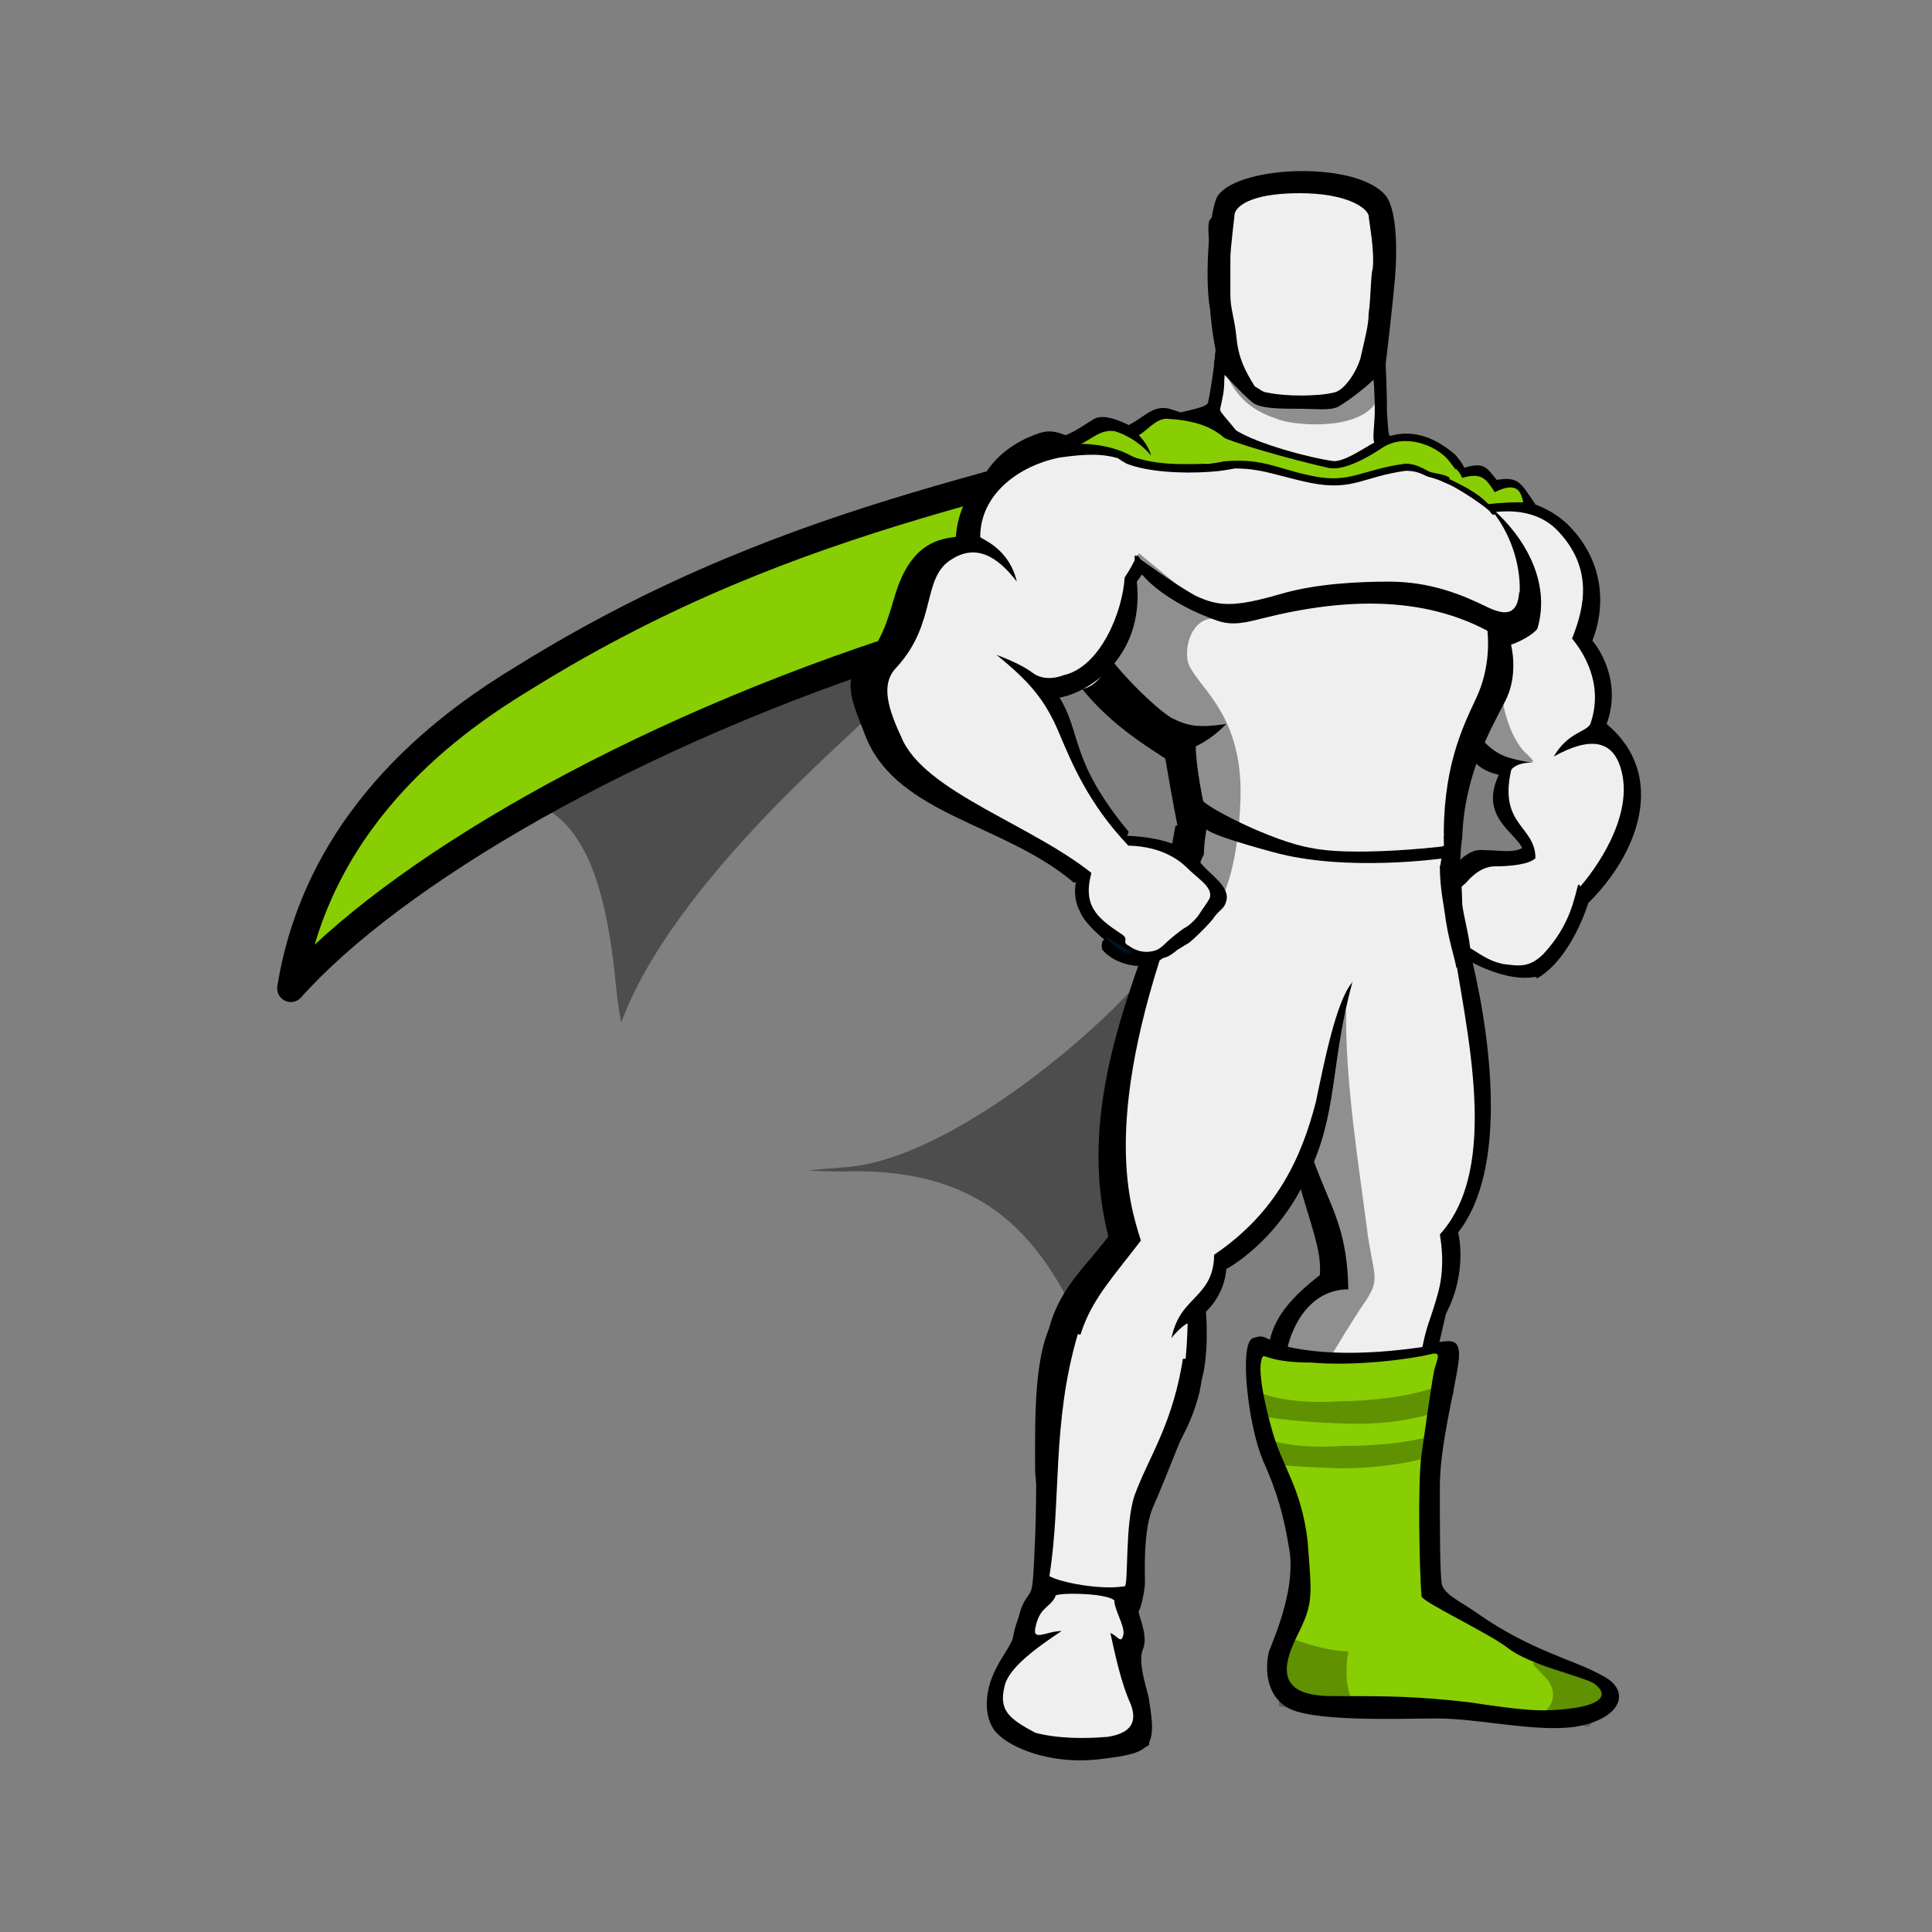 <?xml version="1.0" encoding="utf-8"?>
<!-- Generator: Adobe Illustrator 26.4.1, SVG Export Plug-In . SVG Version: 6.00 Build 0)  -->
<svg version="1.1" id="Layer_1" xmlns="http://www.w3.org/2000/svg" xmlns:xlink="http://www.w3.org/1999/xlink" x="0px" y="0px"
	 viewBox="0 0 95 95" style="enable-background:new 0 0 95 95;" xml:space="preserve">
<rect x="0" y="0" width="95" height="95" fill="#808080" stroke="none"/>
<style type="text/css">
	
		.st0{opacity:0.4;clip-path:url(#SVGID_00000067956246178318465640000009272281118133976746_);fill-rule:evenodd;clip-rule:evenodd;enable-background:new    ;}
	
		.st1{fill-rule:evenodd;clip-rule:evenodd;fill:#88CE02;stroke:#000000;stroke-width:1.343;stroke-linejoin:round;stroke-miterlimit:1.075;}
	
		.st2{opacity:0.4;clip-path:url(#SVGID_00000118397724688007951300000012264165008841527214_);fill-rule:evenodd;clip-rule:evenodd;enable-background:new    ;}
	.st3{fill-rule:evenodd;clip-rule:evenodd;}
	.st4{fill-rule:evenodd;clip-rule:evenodd;fill:#EFEFEF;}
	.st5{fill-rule:evenodd;clip-rule:evenodd;fill:#88CE02;}
	.st6{fill-rule:evenodd;clip-rule:evenodd;fill:#001423;}
	.st7{opacity:0.3;fill-rule:evenodd;clip-rule:evenodd;enable-background:new    ;}
	.st8{opacity:0.4;fill-rule:evenodd;clip-rule:evenodd;enable-background:new    ;}
	
		.st9{fill-rule:evenodd;clip-rule:evenodd;fill:#88CE02;stroke:#000000;stroke-width:0.699;stroke-linejoin:round;stroke-miterlimit:2.687;}
</style>
<g id="capeFlow1">
	<g>
		<g>
			<defs>
				<path id="SVGID_1_" d="M46.9,26.4c-3.1,1-5,1.8-11.3,4.7c-3.5,1.6-13.2,5.5-15.5,9.8c7.8-4.5,9.6,1.2,10.2,7.7
					c0.6,6,3.6,9.1,11.3,9c7.9-0.2,10.3,4.4,12.5,9.8c4.2-20.7,3.8-24,4.8-26.8C58.2,32.5,51.2,24.9,46.9,26.4z"/>
			</defs>
			<clipPath id="SVGID_00000113319425121355006720000000060111756723688357_">
				<use xlink:href="#SVGID_1_"  style="overflow:visible;"/>
			</clipPath>
			
				<path id="shadowTop1" style="opacity:0.4;clip-path:url(#SVGID_00000113319425121355006720000000060111756723688357_);fill-rule:evenodd;clip-rule:evenodd;enable-background:new    ;" d="
				M43.5,31.1c-4,1.6-14.8,6-17.7,7.6c-0.5,0.2-7.1,3.8-7.1,3.8c0.6,1.8,7.7,12.5,8.2,12.4c0.5,0,2.8-2.7,3.6-4.5
				c2.6-7.2,12.1-14.8,12.4-15.4c0.2-0.3-0.2-1.4,0.4-2.5C44.2,31.1,45.8,30.2,43.5,31.1z"/>
		</g>
	</g>
	<path id="capeTop1" class="st1" d="M63,19.7c-11.8,4.1-23.5,5.1-37.2,13.6c-3.3,2-10.1,6.6-11.5,15.3c5-5.6,16.6-12.5,30.8-17
		c7.1-2.2,12.4-3.7,18.8-6.2C63.4,22.6,63.4,21.5,63,19.7z"/>
	<g>
		<g>
			<defs>
				<path id="SVGID_00000157293153463925789360000004684009060320812463_" d="M46.9,26.4c-3.1,1-5,1.8-11.3,4.7
					c-3.5,1.6-13.2,5.5-15.5,9.8c7.8-4.5,9.6,1.2,10.2,7.7c0.6,6,3.6,9.1,11.3,9c7.9-0.2,10.3,4.4,12.5,9.8
					c4.2-20.7,3.8-24,4.8-26.8C58.2,32.5,51.2,24.9,46.9,26.4z"/>
			</defs>
			<clipPath id="SVGID_00000037660490711866763940000007400693411132996230_">
				<use xlink:href="#SVGID_00000157293153463925789360000004684009060320812463_"  style="overflow:visible;"/>
			</clipPath>
			
				<path id="shadowBottom1" style="opacity:0.4;clip-path:url(#SVGID_00000037660490711866763940000007400693411132996230_);fill-rule:evenodd;clip-rule:evenodd;enable-background:new    ;" d="
				M52.8,66.4c3.3-4.2,2.3-9.4,2.3-14c0-1.9,1.4-4.7,0.7-3.9c-2.7,3-9.5,8.6-14.3,8.9c-11,0.8-11.8,3.6-11.2,5
				C31.7,65.5,52.2,69.5,52.8,66.4z"/>
		</g>
	</g>
</g>
<g id="GUY">
	<path class="st3" d="M56.5,83.6c0.4,2.4,0.1,2.6-2.4,2.9s-4.4-0.6-5-1.2c-0.7-0.6-0.8-2-0.1-3.3c0.4-0.8,0.8-1.1,1-2.1
		s0.4-1.2,0.6-1.5c0.2-0.3,0.2-0.6,0.3-2.8c0.1-2.2,0-6.3,0.2-8c0.2-1.8,7.9,0.8,7.9,0.8s-1.8,4.6-2.3,5.7s-0.4,3.3-0.4,3.7
		s-0.2,1.3-0.3,1.4s0.5,1.2,0.2,1.9S56.5,83.3,56.5,83.6z"/>
	<path class="st3" d="M59.5,15.2c-0.3-1.7,0-5.1,0.4-5.6c1.1-1.5,7-1.7,8.3,0.1c0.5,0.8,0.5,2.7,0.4,3.9s-0.4,3.8-0.5,4.6
		c-0.1,0.6-6.5,1.6-8-0.1C59.7,17.7,59.5,15.2,59.5,15.2z"/>
	<path class="st3" d="M72.6,79.3c2.7,1.9,4.8,2.3,6.2,3.1c1.4,0.7,1,2.1-1.3,2.5c-1.9,0.3-4.8-0.4-6.8-0.4c-1.9,0-6.4,0.2-7.5-0.6
		c-1.3-0.9-0.8-2.7-0.8-2.7c0.4-1,1.3-3.2,1-5s-0.6-2.8-1.3-4.4s-1.2-5.7-0.5-6c0.6-0.2,0.5,0,1.2,0.2c0.8,0.2,1.7,0.4,3.5,0.4
		c1.8,0,3.7-0.3,4.4-0.4c0.7-0.1,1.2-0.2,1,1.1c-0.2,1.4-0.9,4-0.9,6s0,4.3,0.1,4.8C71,78.4,71.9,78.8,72.6,79.3z"/>
	<path class="st3" d="M78.1,44.2c0,0-0.9,2.9-2.5,3.8c0,0-1.3,0.5-3.8-1c-0.7-0.4-1.2-1.8-1.2-2.2c0-1.1,0.7-1.6,0.7-1.6
		s0.7-1.2,1.6-1.1c0.9,0,2.3,0.2,2.7-0.2C76,41.5,78.2,42.8,78.1,44.2z"/>
	<path class="st3" d="M59.9,16.1c0,0-0.2,2.3-0.5,3.7c-0.1,0.3-1.4,0.4-2.4,0.8c1.9,5.4,13.2,5.3,14.7,2.7c-0.7-0.5-2.1-1.2-2.8-1.5
		c-0.7-0.3-0.6-0.2-0.7-1.5c0-1.3-0.1-3.6-0.2-4.2C67.9,15.5,61,15.5,59.9,16.1z"/>
	<path class="st4" d="M60.3,16.1c0,0,0,1.3-0.1,2.6c0,0.6-0.1,0.9-0.2,1.4c-0.1,0.3,1.5,1.3,2,3.7c2.2,4.8,7.1,2.4,9.2,0.1
		c-0.7-0.5-1.9-1.2-3.2-1.7c-0.7-0.3-0.4-0.8-0.4-2.1c0-1.3-0.2-3.1-0.3-3.8C67.1,15.6,61.4,15.5,60.3,16.1z"/>
	<path class="st3" d="M59.9,16.1c0,0-0.1,0.8-0.2,1.8c0.6,0.6,1.3,1.4,1.9,1.9c0.4,0.3,1.4,0.3,2.3,0.3c0.8,0,1.5,0.1,1.9-0.1
		c0.7-0.4,1.8-1.3,2.3-1.9c0-0.8-0.1-1.6-0.1-1.9C67.9,15.5,61,15.5,59.9,16.1z"/>
	<path class="st3" d="M63.9,19.5c-0.5,0-1.2,0-1.7-0.1c-0.2-0.1-0.4-0.2-0.6-0.3c-0.3-0.2-0.6-0.5-1-0.8c-0.7-0.5-0.8-0.8-0.7-1
		c0.3-2.8-0.1-5.2-0.1-5.2s-0.3-1.2,1.4-1.6c1.7-0.3,2.7-0.3,2.7-0.3s1.1,0,2.7,0.3C68.3,10.8,68,12,68,12s-0.4,2.4-0.1,5.2
		c0,0.2,0,0.5-0.7,1c-0.6,0.5-1.1,0.9-1.6,1C65.1,19.4,64.5,19.5,63.9,19.5z"/>
	<path class="st3" d="M63.9,9.1c-3,0-3.6,0.8-4.4,1.7c-0.2,0.2,0,1.6,0.3,4.4h0.4c0,0-0.3-0.8-0.2-1.8c0-0.9,0.2-0.9,0.1-1.1
		c-0.2-0.3-0.5-0.7,0.3-1.2c0.8-0.4,2.1,0.4,3.6,0.4c1.5,0,2.8-0.8,3.6-0.4c0.8,0.4,0.4,0.9,0.3,1.2c-0.2,0.3,0,0.2,0.1,1.1
		c0,0.9-0.2,1.8-0.2,1.8h0.4c0.3-2.9,0.4-4.1,0.3-4.3C67.6,9.9,66.9,9.1,63.9,9.1z"/>
	<path class="st3" d="M78.1,44.4c0,0-0.8,2.7-2.5,3.7c-0.4-0.2-0.3-0.5-0.6-0.9c-0.1-0.1-0.4-0.2-0.5-0.4c-0.1-0.1-0.1-0.4-0.3-0.5
		c-0.2-0.2-0.3-0.1-0.5-0.2c-0.2-0.2-0.2-0.4-0.4-0.6c-0.1-0.1-0.4-0.1-0.5-0.2c-0.2-0.2-2.2-0.6-2.1-1.1c0.2-0.7,0.5-1.2,0.5-1.2
		s0.8-1.3,1.7-1.2c0.9,0,1.6,0.2,2.1-0.2C75.5,41.3,78.2,42.9,78.1,44.4z"/>
	<path class="st3" d="M72.3,24.6c0,0,2.8-0.7,4.8,1.2c1.9,1.9,1.8,4.2,1.2,5.7c0.5,0.6,1.4,2.2,0.7,4.1c3,2.5,1.6,6.4-1,8.9
		c0,0-0.6-2.3-3.1-2.5c0.1-0.9-2.3-1.6-1.2-3.9c-1.7-0.4-1.7-1.6-1.9-3C71.5,33.6,72.3,24.6,72.3,24.6z"/>
	<path class="st4" d="M71.3,25.8c0,0,3.3-1.6,5.2,0.2c1.9,1.9,1.4,3.9,0.8,5.4c0.5,0.6,1.6,2.2,0.9,4.2C78,36,77.1,36,76.4,37.2
		c1.8-1,2.9-0.8,3.3,0.6c0.6,2-0.8,4.4-2,5.8c0,0,0-0.1-0.1-0.1c-0.2,0.7-0.4,2-1.7,3.4c-0.7,0.7-1.2,0.6-2,0.5
		c-0.9-0.2-1.2-0.6-2.5-1.3c-0.7-0.4-0.3-0.9-0.3-1.3c0-0.1,0.1-0.2,0.2-0.4s0.3-0.6,0.8-1c0,0,0.6-0.8,1.4-0.8s1.7-0.1,2-0.4l0,0
		c0-1.6-1.8-1.6-1.2-4.3c0-0.1,0.3-0.4,1-0.4c-1.1-0.2-1.6-0.3-2.3-1c-0.5-0.5-0.9-1.1-1.1-1.9C71.7,33.1,71.3,25.8,71.3,25.8z"/>
	<path class="st3" d="M61.8,23c-0.3-0.4-1.6-2.1-4.3-2.9c-0.8-0.2-1.2,0.4-2,0.8c-0.2-0.1-1.2-0.6-1.7-0.3c-0.5,0.3-0.9,0.6-1.4,0.8
		c-0.3-0.1-0.7-0.3-1.3-0.1c-0.6,0.2-1.8,0.7-2.6,1.9C48,25.1,58,23.7,58,23.7L61.8,23z"/>
	<path class="st5" d="M61.9,23c-1.4-0.5-1.2-2.2-4.4-2.4c-0.6-0.1-1,0.5-1.5,0.8c0.2,0.2,0.5,0.6,0.6,1c-0.4-0.5-1.1-1-1.8-1.2
		c-0.7-0.1-1.1,0.4-1.8,0.7c0.1,0.2,0.3,0.3,0.4,0.6c-0.6-0.4-1.1-0.5-1.9-0.2c-0.6,0.2-1.7,0.7-2.5,1.9c-0.5,1.9,9-0.2,9-0.2
		L61.9,23z"/>
	<path class="st3" d="M70.3,23.7c0,0,0-0.5,0-0.9c0-0.1-0.3-0.3-0.4-0.4l-0.1-0.1c0,0,0.7-0.4,1.3-0.2C71.7,22.3,72,23,72,23
		c1-0.3,1.1,0,1.6,0.6c1.1-0.2,1.2,0.2,1.9,1.2c0,0-0.8-0.1-2.4,0.1C71.6,25.1,70.3,23.7,70.3,23.7z"/>
	<path class="st5" d="M70.2,23.5c0,0,0.3-0.2,0.2-0.3c0.5-0.3,1.1-0.6,1.5,0.3c1-0.3,1.2,0.1,1.6,0.7c1.2-0.6,1.3,0.1,1.4,0.5
		c-0.4,0-1,0-1.8,0.1C71.6,25,70.1,23.4,70.2,23.5z"/>
	<path class="st3" d="M54.9,22.4c0,0,2.5,0.9,4.7,0.8s5.8-0.3,7.8,0.8c0,0,2-0.7,3.9-0.2s5.3,3.7,4.3,7.1c-0.1,0.2-0.7,0.6-1.3,0.8
		c0,0,0.4,1.5-0.3,2.8c-0.6,1.2-2,3.5-2.1,6.7l0,0c-0.1,0.5-0.1,1.7-0.2,2.2c-3.5-0.1-8.9-1.4-14.1-1.3c0-0.6,0.1-0.9,0.2-1.5h0.1
		c-0.3-1.5-0.4-2.2-0.6-3.3c-1.7-1.1-3.5-2.3-5-4.7C50.7,30.1,54.9,22.4,54.9,22.4z"/>
	<path class="st3" d="M72.2,46.5c0,0,2.8,9.9-0.5,14.1c0,0,0.5,1.9-0.6,4c-0.2,0.9-0.4,1.7-0.6,2.6c-0.6,3.7-1.6,5.3-1.8,11.2
		L66,78.3c0,0-0.3-4.3-1.2-6.6c-0.5-1.3-2.7-3-2.5-4.8c0.1-1.4,0.4-2.5,2.6-4.2c0.2-2.6-2.4-5.1-2-14.7L72.2,46.5z"/>
	<path class="st4" d="M71.4,46.1c0.7,4.6,2.4,11.3-0.6,14.6c0.1,0.6,0.2,1.5,0,2.5c-0.1,0.5-0.3,1.1-0.5,1.7
		c-0.4,1.1-0.6,2.7-0.7,3.6c-0.6,3.7-0.6,3.9-0.8,9.8l-2.7-0.1c0,0-0.3-4.3-1.2-6.6c-0.5-1.3-1.6-2.4-1.7-4.2c-0.1-1.3,0.8-4,3.1-4
		c-0.1-5.4-2.6-4.3-3.3-15.6L71.4,46.1z"/>
	<path class="st4" d="M54.9,22.4c0,0,1,0.3,2.1,0.4s2.2,0,3.3-0.1c2.1-0.2,5.2-0.4,7.2,0.7c0,0,1.1-0.4,2.3-0.3
		c0.5,0,1.1,0.5,1.7,0.7c2,0.5,3.9,3.8,3,6.7c-0.1,0.2-0.7,0-1.4,0.2c0.1,0.6,0.2,2.1-0.5,3.6s-1.7,3.5-1.6,7.3
		c-4.7-0.2-6.8-0.5-11.5-0.7c-0.4-1.6-0.7-3.3-0.7-4.2c0.6-0.3,1-0.6,1.5-1.1c-1.4,0.2-1.9,0.1-2.7-0.3c-0.8-0.5-2.2-1.9-2.9-2.8
		c-0.1-0.1-0.6,1.4-1.7,1.4c-0.4-0.6,1.3-2.2,1-2.9C52.8,28.8,54.9,22.4,54.9,22.4z"/>
	<path class="st3" d="M71.8,42.4c0,0,0.1,1.6,0.1,2s0.4,1.8,0.4,2.4c-0.5,0.8-2.6,2.8-6.5,3.5C62,51.1,56.9,45,56.9,45
		c0.2-0.6,0.6-2.3,0.9-3.2c0-0.1,0.1-0.3,0.2-0.4C58.2,40.9,71.8,42.4,71.8,42.4z"/>
	<path class="st4" d="M70.8,42.6c0,1.1,0.2,1.9,0.3,2.7c0.2,1.3,0.6,2.2,0.6,3c0,2.6-3.4,2.2-6.3,2.2c-3.8,0.8-7.1-5.3-7.1-5.3
		c0.3-1,0.4-2.2,0.9-3.2l0,0c0-0.5,0.1-1.2,0.2-1.5c5.4,0,9.3,0.3,11.6,0.5C70.9,41.5,70.9,42.4,70.8,42.6L70.8,42.6z"/>
	<path class="st3" d="M66.5,48.3c0,0-2.4-5.3-9.5-3.7c-1.7,4.8-4,10.3-2.5,16.2c-1.5,2-3.2,3.1-3.2,6.9c0,3.7,0.2,4.4,0.2,4.4
		l5.2,0.3c0,0,1.7-2.2,2.4-4.6c0.2-0.7,0.3-1.9,0.2-3.3c0.2-0.2,0.9-0.9,1-2.1c0,0,2.5-1.3,4-4.6C65.8,54.8,65.4,52.3,66.5,48.3z"/>
	<path class="st4" d="M66.5,48.3c-0.1-0.5-1.9-5.3-8.5-3.9c-3.9,10.4-2.5,14.7-1.9,16.6c-2.6,3.4-3.8,4.1-3.3,10.9h3.5
		c1.6-2.5,2-3.5,2.1-6.8c0-0.1-0.5,0.3-0.8,0.7c0.3-1.4,1-1.7,1.6-2.5c0.3-0.4,0.5-0.9,0.5-1.6c3.1-2.1,4.3-4.8,5-7.5
		C65.1,52.3,65.7,49.2,66.5,48.3z"/>
	<path class="st3" d="M55.4,41.1c0,0,1.2,0,2.3,0.4c1,0.4,1,0.6,1.4,1c0.4,0.5,1.4,1.1,1.2,1.8c-0.1,0.4-0.3,0.4-0.6,0.8
		c-0.1,0.2-1.1,1.2-1.3,1.3s-0.3,0.2-0.5,0.3c-0.1,0.1-0.5,0.4-0.7,0.4c-0.4,0.3-0.7,0.4-1.2,0.4c0,0-1.1,0-1.8-0.8
		c0,0-0.1-0.4,0.1-0.5c0,0-1-0.8-1.2-1.4c-0.3-0.5-0.3-1.3-0.1-1.7C53.1,42.7,54.8,41.6,55.4,41.1z"/>
	<path class="st3" d="M56.6,84.7l-0.1,1.1c0,0-0.4,0.5-3.4,0.4s-3.9-1-4.1-1.5l-0.2-1.2c0,0,0.6-0.8,0.7-0.8c1,0.1,4.4,1.4,6.7,1.8
		C56.3,84.5,56.4,84.6,56.6,84.7z"/>
	<path class="st3" d="M63.1,82.4c0,0.5,0,0.5,0,1c0.5,0.4,1.9,0.6,4.4,0.6c3.7-0.1,7.2,1.1,11.4,0.4v-0.8l-0.5-0.1l-14.9-1.2
		L63.1,82.4z"/>
	<path class="st3" d="M66.3,83.9c0.3,0,0.7,0,1.1,0c2.4-0.1,4.7,0.4,7.2,0.6c1.3-0.1,2.9-0.3,2.8-1.3l-12.7-1.1
		C63.9,83,64.5,83.7,66.3,83.9z"/>
	<path class="st3" d="M51.7,65.1c0.4,0.3,3.1,1.9,7.5,1.7c-0.1,0.8,0,2.5-2,5.4c-1,1.4-1.8,3.9-2,7.1c0,0.7,0.5,1.3-0.1,2.3
		c0.2,0.6,0.9,1.7,1.2,2.5s0.5,1.5-1.9,1.6c-2.4,0-6.3-0.2-5.8-2.1c0.3-1,1-2,1.1-2.4s0.1-1.6,0.9-2.4c0.7-2.2,0.5-4.4,0.3-6.4
		C50.9,70.2,50.8,66.8,51.7,65.1z"/>
	<path class="st3" d="M55.9,28.6c3.2-4.2,0.5-7.6-4.6-6.6c-2.1,0.4-4.1,1.8-4.3,4.4c-0.7,0.1-2.2,0.2-3,2.9
		c-0.6,2.1-0.9,2.5-1.9,3.6c-0.7,0.8,0.1,2.3,0.5,3.4c1.6,3.8,6.8,4.2,10.2,7.1c1.2-0.3,2.4-1.6,2.7-2.5c-2.9-3.5-2.3-4.8-3.4-6.6
		C53.4,34.1,56.3,32.4,55.9,28.6z"/>
	<path class="st4" d="M55.3,28.4c0.2-0.3,0.5-0.8,0.6-1.1c0-0.1,0.6,0.8,0.6,0.8c1.2-2,1.5-4.8,0.1-5.1c-0.3-0.1-0.9-0.2-1.4-0.4
		c-0.9-0.3-1.7-0.3-3.1-0.1c-2,0.4-3.9,1.8-3.9,3.9c0,0.1,1.4,0.5,1.8,2.2c-0.7-0.9-1.8-2-3.2-1.1c-1.5,0.9-0.7,3.1-2.7,5.3
		c-0.7,0.7-0.6,1.7,0.2,3.4c1.1,2.8,6.7,4.4,9.7,7c0.7-0.3,1.2-1,1.5-1.6c-2-2.1-2.8-4.1-3.4-5.5c-0.7-1.7-1.5-2.6-3.1-3.9
		c0.8,0.3,1.4,0.6,1.8,0.9c0.4,0.3,1,0.3,1.5,0.1C54.1,32.8,55.2,30.1,55.3,28.4z"/>
	<path class="st3" d="M74.7,29.1c-0.1,1.7-1.4,0.8-2.1,0.5c-1.3-0.6-2.7-1-4.3-1c-1.5,0-3.6,0.1-5.3,0.6c-2.4,0.7-3.1,0.6-4.2,0.1
		c-1.1-0.6-3-2-3-2s-0.1,0.5,0.4,1c0.6,0.7,1.9,1.6,3.6,2.2c0.8,0.3,1.5,0.1,2.3-0.1c4-1,8.2-1.2,11.7,1c0.2,0.1,0.8-0.2,1.1-0.6
		C75.4,30.3,74.7,29.1,74.7,29.1z"/>
	<path class="st6" d="M54.4,46.1c0.4,0.2,0.8,0.4,1.3,0.8c0,0-0.4,0-0.6-0.2C54.9,46.6,54.4,46.2,54.4,46.1
		C54.3,46.2,54.4,46.1,54.4,46.1z"/>
	<path class="st4" d="M67.3,10.6c-0.1-0.4-1.1-1.1-3.4-1.1c-2.5,0-3.2,0.7-3.2,1.1c0,0.1-0.2,1.6-0.2,2.1c0,0,0,0.7,0,1.8
		c0,0.7,0.2,1.1,0.3,2.1s0.4,1.6,0.9,2.4c0.2,0.1,0.4,0.3,0.6,0.3c0.9,0.2,2.5,0.2,3.3,0c0.5-0.1,1.1-1,1.3-1.7
		c0.2-0.9,0.4-1.6,0.4-2.2c0.1-0.6,0.1-1.9,0.2-2.2C67.6,12.3,67.3,10.8,67.3,10.6z"/>
	<path class="st3" d="M62.6,66c0,0,2.4,1.1,8.2,0.1c0,0-1.7,8.3-0.9,12.5c0,0,0.7,1.1,6.4,3.1c0,0,2.5,0.6,2.4,1.9
		c0,0,0.1,0.3-2.9,0.2c-3-0.1-5.9-0.6-7.9-0.6s-4.1,0.1-4.5-0.5s0.1-1.9,0.7-2.7c0.6-0.8,0.4-1.5,0.4-3C64.3,72.9,61.3,68.8,62.6,66
		z"/>
	<path class="st5" d="M62.1,66.7c-0.3,0.4,0,2.1,0.5,3.8c0.5,1.7,1.4,2.7,1.7,5.3c0.2,2.7,0.3,3-0.5,4.6s-1,3,1.7,3
		c2.7,0,4.1,0,6.7,0.3c2.7,0.4,3.6,0.5,5.1,0.3s1.8-0.7,1.1-1.2c-0.6-0.4-3.2-0.9-4.3-1.8c-1.1-0.8-4.1-2.2-4.2-2.5
		c-0.1-1.2-0.2-5.6,0-7s0.5-3.5,0.6-4c0.1-0.6,0.5-1.1-0.2-0.9c-0.8,0.2-3.6,0.6-5.8,0.4C62.5,67,62.2,66.6,62.1,66.7z"/>
	<path class="st7" d="M63.6,80.6c0.8,0.3,1.9,0.6,2.7,0.6c0,0-0.3,1.5,0.2,2.4s-3.6,0.3-3.6,0.3l-0.2-3.2L63.6,80.6z"/>
	<path class="st7" d="M75.5,84.4c0.7-0.2,1.2-1,0.6-1.8c-0.6-0.7-1.1-0.9-0.3-0.9c0.8,0,3.8,1.8,3.8,1.8l-1.5,1.4L75.5,84.4z"/>
	<path class="st7" d="M62,68.5c1,0.4,2.6,0.5,3.9,0.4c1.3,0,3.4-0.2,4.7-0.7c1.3-0.4,0.8,0.5,0.8,0.5l-0.7,0.7c0,0-1.7,0.7-4.5,0.6
		c-3.3-0.1-4.2-0.4-4.2-0.4L62,68.5z"/>
	<path class="st7" d="M62.1,70.7c1,0.4,2.6,0.5,3.9,0.4c1.3,0,3.1-0.1,4.4-0.5c0.5-0.2,0.2,0.6,0.2,0.6l-0.2,0.4
		c0,0-1.7,0.6-4.5,0.6c-3.3-0.1-3.8-0.3-3.8-0.3L62.1,70.7z"/>
	<path class="st3" d="M59.1,39.3c0,0.3,3.5,2.1,5.4,2.4c1.9,0.4,5.9,0,6.6-0.1L71,42.2c0,0-4.8,0.7-8.4-0.3c-3.7-1-3.3-1.2-3.3-1.2
		L59.1,39.3z"/>
	<g>
		<path class="st4" d="M51.6,77.5c0.5,0.3,2.5,0.7,3.7,0.5c0.2,0,0-3.1,0.5-4.5c0.7-1.9,1.9-3.5,2.4-6.9c-1.9-0.2-4-0.7-5.2-1
			C51.7,70,52.2,73.8,51.6,77.5z"/>
		<path class="st4" d="M54.6,80.3c0.3,0.1,0.5,0.5,0.6,0.2c0.2-0.4-0.3-1.1-0.4-1.7c0-0.1,0,0,0-0.1c-0.4-0.4-3.1-0.4-2.9-0.2
			c-0.3,0.6-0.8,0.5-1,1.6c-0.1,0.6,0.6,0.1,1.3,0.1C51,81,49.6,82,49.4,82.9c-0.3,1.2,0.2,1.6,1.5,2.3c1.1,0.3,2.5,0.3,3.6,0.2
			c1.2-0.2,1.4-0.8,1.1-1.6C55.1,82.7,54.8,81.2,54.6,80.3z"/>
	</g>
	<path class="st3" d="M55.1,22.2c1.5,0.8,3.5,0.6,4.3,0.6c0.2,0,2-0.3,2.1-0.3c0.2,0,0.2,0.2,0.2,0.2s-0.7,0.4-2.2,0.5
		c-1.4,0.1-3.1,0-4.1-0.4C54.3,22.2,55.1,22.2,55.1,22.2z"/>
	<path class="st3" d="M70.3,23.1c0.3,0.2,2,0.8,2.8,1.6c0.7,0.7,0.3,0.7,0.2,0.5s-1.6-1.2-2.1-1.4S70,23.2,70,23.1
		C70,23,70.3,23.1,70.3,23.1z"/>
	<path class="st4" d="M54.9,41.6c1.3-0.1,2.6,0.2,3.5,1.1c0.5,0.5,1.2,0.9,1.1,1.4c0,0.1-0.3,0.5-0.5,0.8c-0.1,0.2-0.5,0.6-0.7,0.7
		c-0.2,0.1-0.8,0.6-0.9,0.7c-0.1,0.1-0.3,0.3-0.5,0.4c-0.5,0.2-1,0.1-1.4-0.2c-0.4-0.2,0.1-0.3-0.4-0.6c-1.2-0.8-1.9-1.4-1.4-3.1
		C53.8,42.4,54.3,42.1,54.9,41.6z"/>
	<path class="st8" d="M60,30.5c-1-0.4-1.8,0.8-1.6,2c0.3,1.2,2.7,2.4,2.6,6.7c-0.1,3.5-0.9,4.9-0.9,4.9l-1.7-2.2
		c0,0-0.2-4.8-0.8-5.6c-0.6-0.7-2.4-2-3.1-2.7c-0.7-0.7,0.8-1.6,0.7-2.8c-0.1-1.2,0.8-3.6,0.8-3.6L60,30.5z"/>
	<path class="st8" d="M66.2,49.6c-0.1,3.4,0.7,8.3,1,10.7c0.3,2.4,0.7,2.5,0,3.6c-0.7,1-1.7,2.7-1.7,2.7l-3.1-0.3
		c0,0,2.5-3.1,2.6-3.7c0.1-0.6-1.3-5-1.3-5L66.2,49.6z"/>
	<path class="st8" d="M60.2,18.2c0.6,1.4,1.4,2,2.6,2.4c0.7,0.3,3.6,0.6,4.7-0.6c0.5-0.6,0.2-2.1,0.2-2.1L65.1,20l-3.5-0.6l-0.4-1
		L60.2,18.2z"/>
	<path class="st9" d="M60.5,21.4c1.2,0.8,4.1,1.5,4.9,1.6c0.8,0.2,2.1-0.9,2.7-1.1c0.7-0.3,1.8-0.5,3.2,0.7c0.2,0.1-0.3,0.7-0.3,0.7
		c-0.1,0-0.3-0.1-0.7-0.2c-0.4-0.2-0.7-0.3-1.2-0.3c-2.2,0.3-2.6,1-4.6,0.6c-1.9-0.4-2.5-0.8-4.4-0.7"/>
	<path class="st5" d="M60.1,21.5c1.5,0.6,4.3,1.3,5.2,1.5c0.8,0.2,2.1-0.6,2.7-1c1.1-0.7,2.6-0.1,3.2,0.6c0.4,0.5,0.6,0.8,0.6,0.9
		c0,0.2-0.5,0-0.5,0c-0.3-0.2-0.7-0.2-1-0.3c-0.4-0.2-0.7-0.4-1.2-0.4c-2.2,0.3-2.7,1-4.6,0.6c-1.9-0.4-2.4-0.9-4.5-0.7"/>
	<path class="st8" d="M73.9,34.5c0.1,0.7,0.5,2,1.2,2.6c0.3,0.3,0.4,0.4,0.1,0.4S73,37.4,73,37.4l-0.6-0.9L73.9,34.5z"/>
</g>
</svg>
